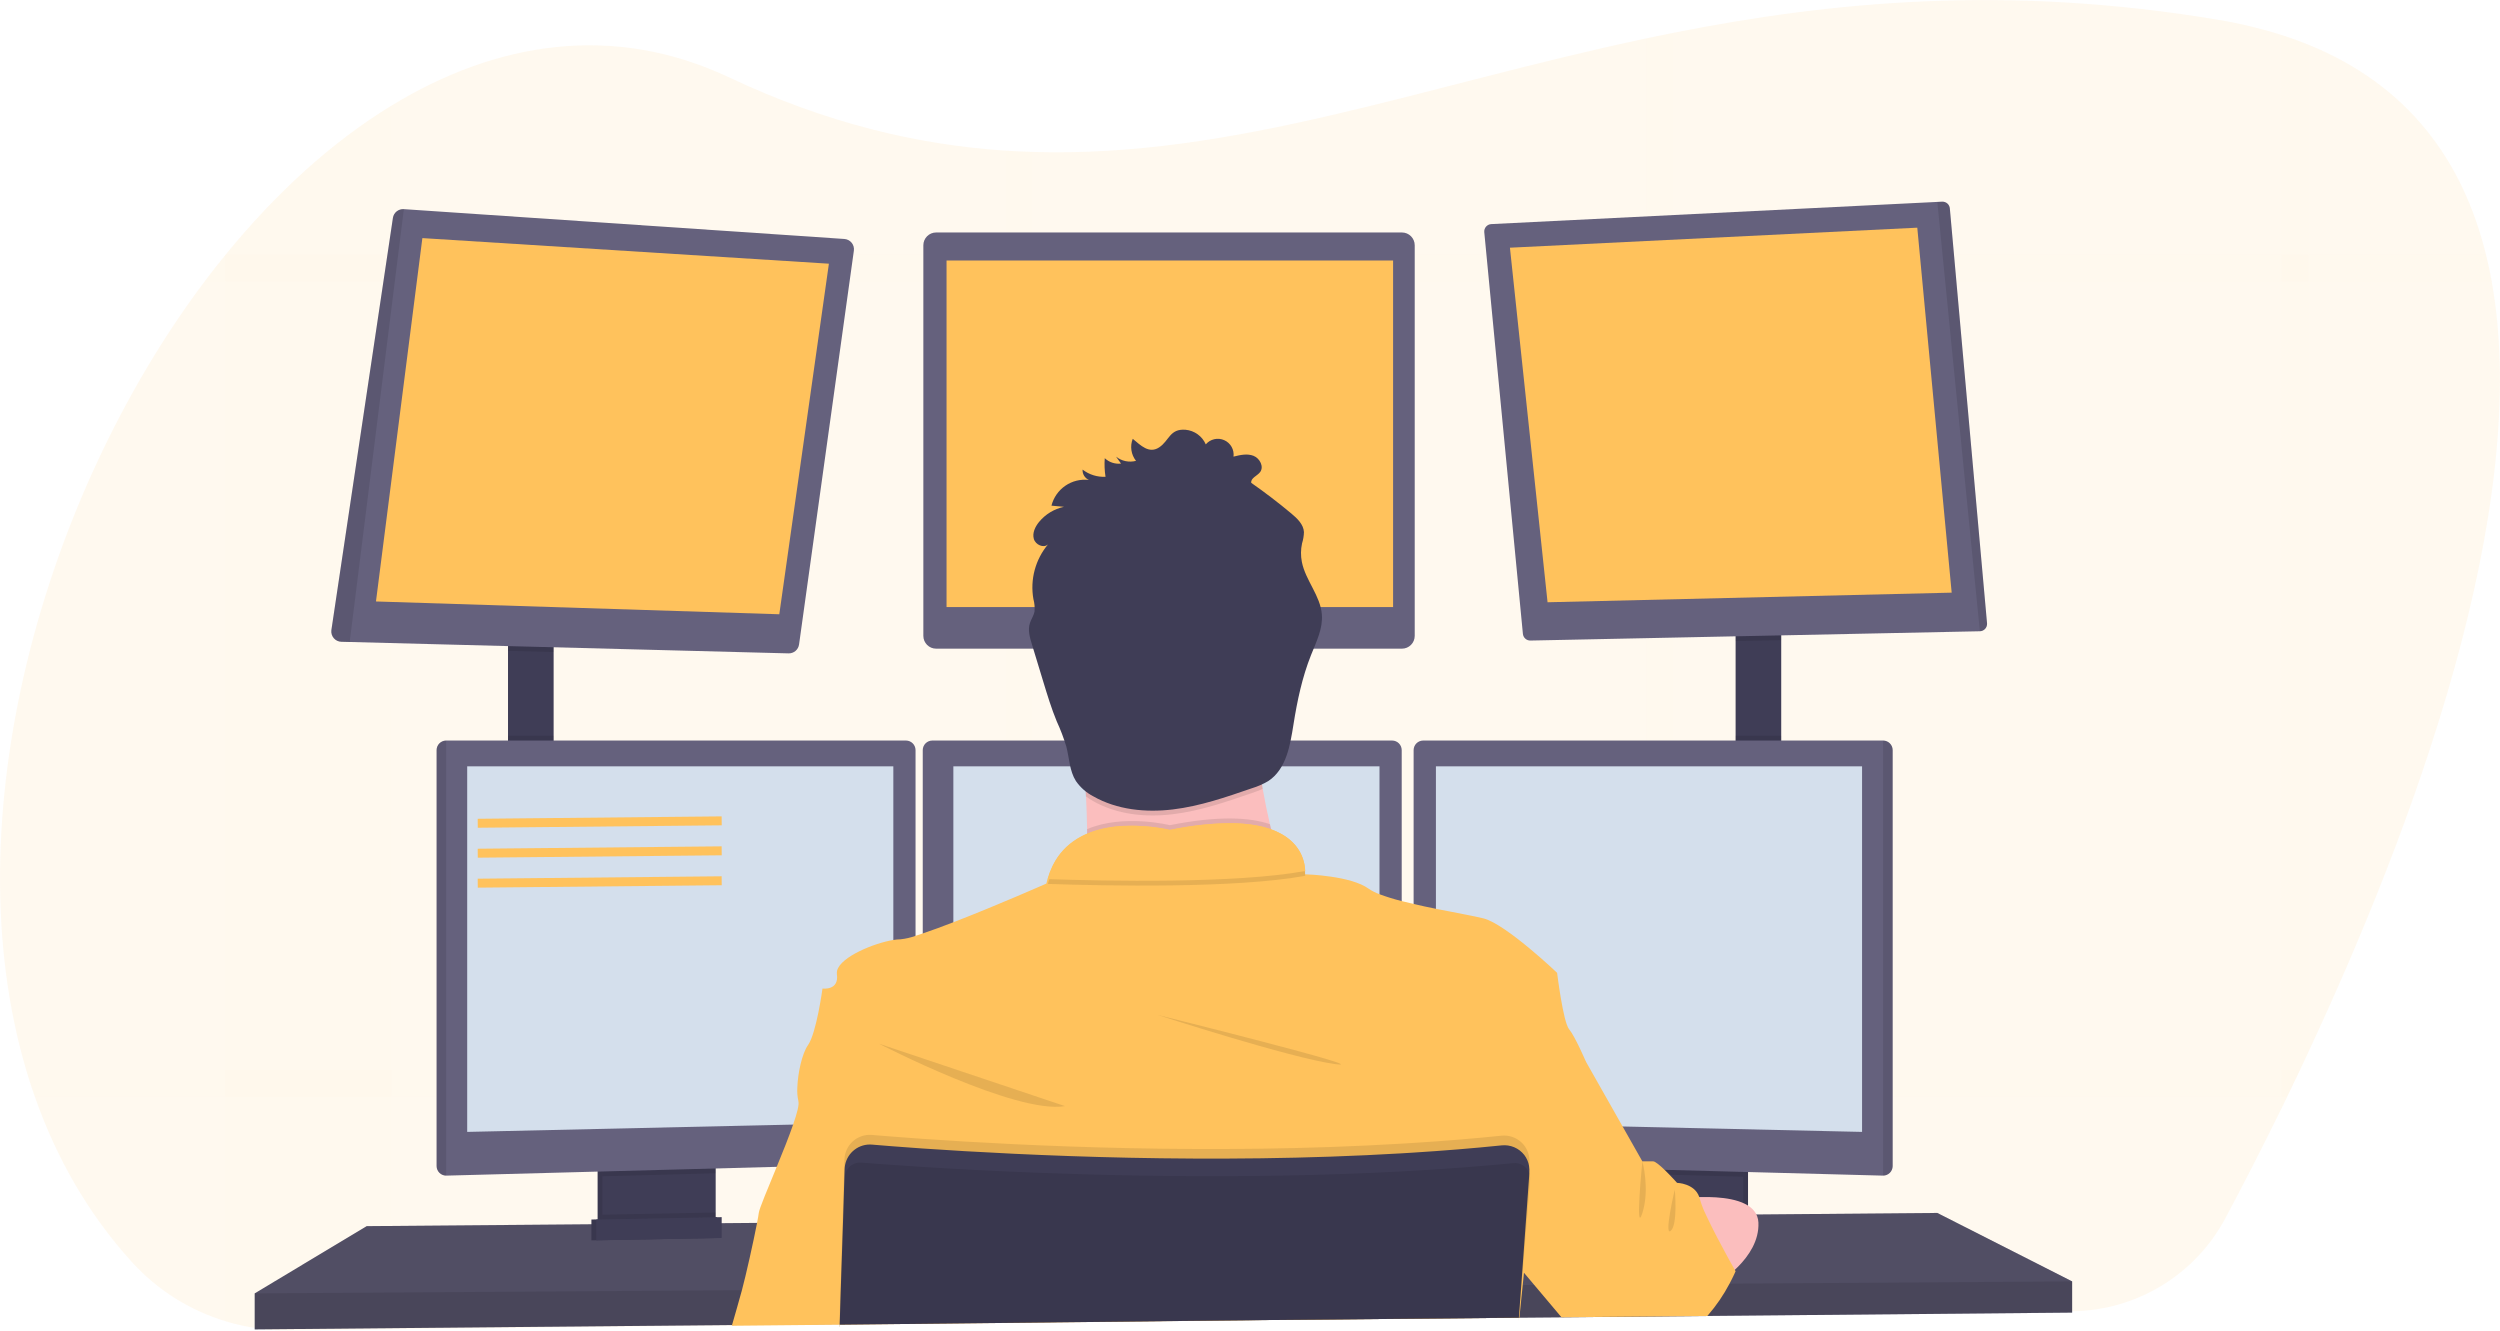 <svg width="558" height="297" viewBox="0 0 558 297" fill="none" xmlns="http://www.w3.org/2000/svg">
<g clip-path="url(#clip0)">
<path opacity="0.1" d="M515.217 234.853C514.596 236.193 513.976 237.515 513.358 238.819C512.393 240.845 511.441 242.832 510.502 244.779C510.084 245.642 509.666 246.489 509.259 247.335C504.65 256.752 500.347 265.08 496.693 271.929C493.377 278.136 488.453 283.336 482.437 286.985C476.421 290.634 469.535 292.597 462.5 292.67L381.237 293.555H380.379L373.413 293.63L367.454 293.694L349.182 293.892H348.442L339.14 293.994H338.856L281.519 294.616L230.339 295.152L224.386 295.216L187.411 295.618H187.368L163.389 295.875H163.132L87.308 296.695L64.625 296.942C59.784 296.996 54.964 296.306 50.333 294.894C42.275 292.46 35.033 287.874 29.387 281.63C19.645 270.895 12.545 258.37 7.775 244.779C7.086 242.817 6.443 240.831 5.846 238.819C-10.663 183.002 9.463 110.988 45.688 62.796C47.206 60.781 48.749 58.816 50.317 56.901L50.355 56.858C61.495 43.181 73.986 31.755 87.291 23.63C110.869 9.208 136.992 5.146 162.687 17.252C184.427 27.5 204.725 32.318 224.402 33.625C226.39 33.754 228.378 33.85 230.355 33.909C275.49 35.33 317.791 19.064 367.465 8.565C369.442 8.147 371.425 7.734 373.424 7.343C408.86 0.29 448.171 -3.429 494.919 4.39C499.776 5.183 504.568 6.33 509.259 7.82C511.32 8.484 513.306 9.199 515.217 9.964C537.53 19.042 549.7 35.817 554.871 56.837C555.36 58.788 555.784 60.772 556.141 62.791C565.309 113.351 538.457 185.07 515.217 234.853Z" fill="#FFC25C"/>
<g opacity="0.1">
<path opacity="0.1" d="M87.291 23.63V296.753L64.608 297C59.768 297.055 54.948 296.364 50.317 294.953V56.858H50.355C61.495 43.164 73.986 31.738 87.291 23.63Z" fill="#FFC25C"/>
<path opacity="0.1" d="M556.167 62.796H45.687C47.206 60.781 48.749 58.816 50.317 56.9V56.858H554.897C555.387 58.798 555.81 60.777 556.167 62.796Z" fill="#FFC25C"/>
<path opacity="0.1" d="M515.217 9.968V238.813H513.358C512.393 240.839 511.441 242.826 510.502 244.773C510.084 245.636 509.666 246.483 509.258 247.329V7.803C511.32 8.468 513.306 9.19 515.217 9.968Z" fill="#FFC25C"/>
<path opacity="0.1" d="M373.424 7.326V293.65L367.465 293.715V8.548C369.442 8.13 371.425 7.718 373.424 7.326Z" fill="#FFC25C"/>
<path opacity="0.1" d="M230.355 33.893V295.205L224.401 295.269V33.609C226.389 33.737 228.377 33.812 230.355 33.893Z" fill="#FFC25C"/>
<path opacity="0.1" d="M513.358 238.819C512.393 240.845 511.441 242.831 510.502 244.778H7.775C7.086 242.817 6.443 240.83 5.846 238.819H513.358Z" fill="#FFC25C"/>
</g>
<path d="M123.569 142.468H113.388V173.37H123.569V142.468Z" fill="#3F3D56"/>
<path d="M397.569 140.86H387.388V173.552H397.569V140.86Z" fill="#3F3D56"/>
<path d="M462.499 286.003V292.97L381.092 293.72L380.224 293.736L349.283 294.02L348.544 294.031L339.139 294.111H338.861L281.535 294.642L187.433 295.515H187.352L163.426 295.741L163.169 295.746L56.855 296.721V288.682L81.852 273.676L132.009 273.258L133.08 273.253L133.434 273.247L134.506 273.231L158.587 273.033L159.664 273.028L160.007 273.022L161.079 273.017L168.801 272.953L169.004 272.947L188.054 272.786H188.21L336.857 271.532L340.495 271.506H340.86L343.635 271.479L363.81 271.313L364.882 271.296L365.873 271.286H366.388L372.663 271.238L373.906 271.221L375.572 271.211L380.797 271.163L389.087 271.093L390.159 271.082L392.023 271.071H392.372L432.406 270.728L462.499 286.003Z" fill="#65617D"/>
<path opacity="0.2" d="M462.499 286.003V292.97L381.092 293.72L380.224 293.736L349.283 294.02L348.544 294.031L339.139 294.111H338.861L281.535 294.642L187.433 295.515H187.352L163.426 295.741L163.169 295.746L56.855 296.721V288.682L81.852 273.676L132.009 273.258L133.08 273.253L133.434 273.247L134.506 273.231L158.587 273.033L159.664 273.028L160.007 273.022L161.079 273.017L168.801 272.953L169.004 272.947L188.054 272.786H188.21L336.857 271.532L340.495 271.506H340.86L343.635 271.479L363.81 271.313L364.882 271.296L365.873 271.286H366.388L372.663 271.238L373.906 271.221L375.572 271.211L380.797 271.163L389.087 271.093L390.159 271.082L392.023 271.071H392.372L432.406 270.728L462.499 286.003Z" fill="black"/>
<path d="M158.668 259.211V272.336C158.668 272.958 158.492 273.567 158.16 274.092C157.828 274.618 157.354 275.039 156.792 275.305C156.374 275.508 155.917 275.618 155.453 275.627L136.751 276.023C136.252 276.035 135.756 275.931 135.304 275.718C134.733 275.456 134.249 275.035 133.91 274.506C133.571 273.977 133.391 273.361 133.391 272.733V259.211H158.668Z" fill="#3F3D56"/>
<path opacity="0.1" d="M158.668 259.211V272.336C158.668 272.958 158.492 273.567 158.16 274.092C157.828 274.618 157.354 275.039 156.792 275.305C156.374 275.508 155.917 275.618 155.453 275.627L136.751 276.023C136.252 276.035 135.756 275.931 135.304 275.718C134.733 275.456 134.249 275.035 133.91 274.506C133.571 273.977 133.391 273.361 133.391 272.733V259.211H158.668Z" fill="black"/>
<path d="M159.739 259.211V272.336C159.74 272.958 159.564 273.567 159.232 274.092C158.9 274.618 158.425 275.039 157.864 275.305C157.446 275.508 156.989 275.618 156.524 275.627L137.823 276.023C137.323 276.035 136.828 275.931 136.376 275.718C135.805 275.456 135.321 275.035 134.981 274.506C134.642 273.977 134.462 273.361 134.463 272.733V259.211H159.739Z" fill="#3F3D56"/>
<path d="M390.159 259.211H364.882V276.093H390.159V259.211Z" fill="#3F3D56"/>
<path opacity="0.1" d="M390.159 259.211H364.882V276.093H390.159V259.211Z" fill="black"/>
<path d="M389.087 259.211H363.81V276.093H389.087V259.211Z" fill="#3F3D56"/>
<path opacity="0.1" d="M123.569 142.463V145.534L113.388 145.271V142.463H123.569Z" fill="black"/>
<path d="M190.583 55.952L178.35 143.845C178.272 144.407 177.99 144.92 177.558 145.287C177.126 145.654 176.574 145.848 176.008 145.834L78.053 143.293L76.194 143.245C75.87 143.237 75.551 143.162 75.259 143.023C74.966 142.884 74.707 142.684 74.496 142.438C74.286 142.192 74.13 141.904 74.038 141.593C73.947 141.283 73.921 140.956 73.965 140.635L87.699 48.626C87.787 48.056 88.086 47.54 88.537 47.179C88.987 46.819 89.556 46.641 90.131 46.68L188.44 53.336C188.757 53.355 189.067 53.439 189.35 53.583C189.633 53.727 189.883 53.928 190.085 54.174C190.286 54.42 190.434 54.705 190.52 55.011C190.606 55.317 190.628 55.637 190.583 55.952Z" fill="#65617D"/>
<path d="M94.274 53.144L83.915 134.247L173.94 137.103L185.01 58.857L94.274 53.144Z" fill="#FFC25C"/>
<path d="M312.909 51.889H208.947C207.37 51.889 206.091 53.168 206.091 54.746V141.927C206.091 143.504 207.37 144.783 208.947 144.783H312.909C314.487 144.783 315.765 143.504 315.765 141.927V54.746C315.765 53.168 314.487 51.889 312.909 51.889Z" fill="#65617D"/>
<path d="M310.937 58.144H211.268V135.496H310.937V58.144Z" fill="#FFC25C"/>
<path opacity="0.1" d="M397.569 140.855V142.886L387.388 143.095V140.855H397.569Z" fill="black"/>
<path d="M443.509 139.14C443.523 139.362 443.493 139.585 443.419 139.795C443.345 140.005 443.23 140.197 443.079 140.362C442.929 140.526 442.748 140.658 442.545 140.75C442.342 140.842 442.123 140.892 441.901 140.898L341.588 142.972C341.172 142.98 340.767 142.831 340.456 142.554C340.145 142.276 339.95 141.892 339.911 141.477L331.289 51.825C331.268 51.603 331.292 51.378 331.36 51.165C331.428 50.953 331.538 50.756 331.685 50.587C331.831 50.418 332.01 50.281 332.211 50.183C332.412 50.085 332.631 50.03 332.854 50.019L432.406 45.067L433.477 45.013C433.903 44.991 434.321 45.135 434.643 45.415C434.965 45.695 435.166 46.089 435.203 46.514L443.509 139.14Z" fill="#65617D"/>
<path d="M337.017 55.287L427.937 50.818L435.615 132.28L345.414 134.424L337.017 55.287Z" fill="#FFC25C"/>
<path opacity="0.1" d="M443.509 139.14C443.523 139.362 443.493 139.585 443.419 139.795C443.345 140.005 443.23 140.197 443.079 140.362C442.929 140.526 442.748 140.658 442.545 140.75C442.342 140.842 442.123 140.892 441.901 140.898L432.406 45.067L433.477 45.013C433.903 44.991 434.321 45.135 434.643 45.415C434.965 45.695 435.166 46.089 435.203 46.514L443.509 139.14Z" fill="black"/>
<path opacity="0.1" d="M90.147 46.675L78.053 143.293L76.194 143.245C75.87 143.237 75.551 143.162 75.259 143.023C74.966 142.883 74.707 142.684 74.496 142.438C74.286 142.192 74.13 141.904 74.038 141.593C73.947 141.283 73.921 140.956 73.965 140.635L87.699 48.626C87.786 48.052 88.087 47.532 88.541 47.17C88.995 46.809 89.569 46.632 90.147 46.675Z" fill="black"/>
<path opacity="0.1" d="M123.569 164.216H113.388V173.37H123.569V164.216Z" fill="black"/>
<path opacity="0.1" d="M159.739 259.206V261.869L134.463 262.545V259.206H159.739Z" fill="black"/>
<path d="M204.35 167.405V257.55C204.343 258.1 204.125 258.627 203.741 259.021C203.357 259.415 202.836 259.646 202.287 259.667L99.589 262.4H99.562C99.003 262.393 98.469 262.168 98.073 261.772C97.678 261.377 97.453 260.842 97.446 260.283V167.405C97.453 166.846 97.678 166.311 98.073 165.916C98.469 165.52 99.003 165.295 99.562 165.288H202.233C202.792 165.295 203.327 165.52 203.722 165.916C204.117 166.311 204.343 166.846 204.35 167.405Z" fill="#65617D"/>
<path opacity="0.1" d="M99.589 165.288V262.4H99.562C99.003 262.393 98.469 262.168 98.073 261.772C97.678 261.377 97.453 260.842 97.446 260.283V167.405C97.453 166.846 97.678 166.311 98.073 165.916C98.469 165.52 99.003 165.295 99.562 165.288H99.589Z" fill="black"/>
<path d="M104.278 171.044H199.393V250.497L104.278 252.641V171.044Z" fill="#D4DFEC"/>
<path opacity="0.1" d="M397.569 164.216H387.388V173.552H397.569V164.216Z" fill="black"/>
<path opacity="0.1" d="M389.087 259.206V262.641L363.81 261.966V259.206H389.087Z" fill="black"/>
<path d="M422.444 167.405V260.283C422.437 260.847 422.208 261.385 421.807 261.782C421.406 262.178 420.864 262.4 420.3 262.4L317.582 259.667C317.032 259.646 316.511 259.415 316.127 259.021C315.743 258.627 315.525 258.1 315.519 257.55V167.405C315.526 166.846 315.751 166.311 316.146 165.916C316.542 165.52 317.076 165.295 317.635 165.288H420.306C420.869 165.29 421.409 165.512 421.809 165.908C422.209 166.305 422.437 166.842 422.444 167.405Z" fill="#65617D"/>
<path opacity="0.1" d="M422.444 167.405V260.283C422.437 260.847 422.208 261.385 421.807 261.782C421.406 262.178 420.864 262.4 420.301 262.4V165.288C420.864 165.288 421.406 165.51 421.807 165.907C422.208 166.303 422.437 166.841 422.444 167.405Z" fill="black"/>
<path d="M415.612 171.044H320.497V250.497L415.612 252.641V171.044Z" fill="#D4DFEC"/>
<path d="M312.861 167.405V257.55C312.854 258.1 312.637 258.627 312.253 259.021C311.869 259.415 311.348 259.646 310.798 259.667L208.101 262.4C207.537 262.4 206.996 262.178 206.594 261.782C206.193 261.385 205.964 260.847 205.957 260.283V167.405C205.964 166.846 206.189 166.311 206.585 165.916C206.98 165.52 207.515 165.295 208.074 165.288H310.744C311.303 165.295 311.838 165.52 312.233 165.916C312.629 166.311 312.854 166.846 312.861 167.405Z" fill="#65617D"/>
<path d="M212.789 171.044H307.904V250.497L212.789 252.641V171.044Z" fill="#D4DFEC"/>
<path opacity="0.1" d="M462.499 286.003V292.97L381.092 293.72L380.224 293.736L349.283 294.02L348.544 294.031L339.139 294.111H338.861L281.535 294.642L187.433 295.515H187.352L163.426 295.741L163.169 295.746L56.855 296.721V288.682L165.371 287.969H165.628L187.593 287.819H187.695L339.386 286.817H339.541L339.632 286.812H339.884L342.451 286.796H343.233L383.15 286.528L385.507 286.517L386.032 286.512L462.499 286.003Z" fill="black"/>
<path d="M261.102 173.37C276.293 173.37 288.608 161.054 288.608 145.861C288.608 130.667 276.293 118.351 261.102 118.351C245.911 118.351 233.597 130.667 233.597 145.861C233.597 161.054 245.911 173.37 261.102 173.37Z" fill="#FBBEBE"/>
<path d="M288.613 202.134C288.613 202.134 235.295 208.565 240.386 202.134C242.229 199.808 242.739 192.916 242.637 185.064C242.605 182.679 242.519 180.209 242.396 177.749C241.806 165.958 240.386 154.436 240.386 154.436C240.386 154.436 287.006 132.462 281.647 149.88C279.504 156.917 280.206 166.8 281.835 176.077C282.312 178.783 282.864 181.436 283.442 183.955C284.855 190.099 286.581 196.166 288.613 202.134Z" fill="#FBBEBE"/>
<path opacity="0.1" d="M288.613 202.134C288.613 202.134 235.295 208.565 240.386 202.134C242.229 199.808 242.739 192.916 242.637 185.064C250.766 181.591 261.108 184.18 261.108 184.18C271.996 182.009 278.979 182.433 283.442 183.955C284.855 190.099 286.581 196.166 288.613 202.134Z" fill="black"/>
<path d="M187.411 296.121V295.671L281.519 294.647L338.855 294.111H339.016L338.957 294.904L339.038 294.111H339.139V294.02L339.873 286.812L340.152 284.084L340.238 283.232L340.313 282.519L343.624 271.473L346.936 260.444L349.723 251.156L353.977 236.964C353.977 236.964 351.566 231.337 350.226 229.729C348.887 228.121 347.547 217.135 347.547 217.135C347.547 217.135 336.112 206.239 331.112 204.985C329.017 204.449 324.88 203.736 320.486 202.841C318.841 202.509 317.153 202.155 315.529 201.769C314.613 201.56 313.713 201.341 312.85 201.121C311.171 200.701 309.516 200.19 307.893 199.588C307.043 199.279 306.233 198.867 305.482 198.361C301.544 195.472 291.673 195.145 291.293 195.145C291.292 195.133 291.292 195.12 291.293 195.108V195.06C291.306 194.835 291.306 194.609 291.293 194.384C291.293 194.17 291.293 193.918 291.244 193.634C291.244 193.548 291.244 193.457 291.207 193.366C291.18 193.173 291.148 192.969 291.1 192.755C291.083 192.659 291.062 192.564 291.035 192.471C290.88 191.825 290.656 191.198 290.366 190.601C290.328 190.515 290.28 190.424 290.237 190.338C289.974 189.843 289.669 189.371 289.326 188.928C289.256 188.837 289.181 188.741 289.101 188.65C288.662 188.132 288.174 187.658 287.643 187.235C287.499 187.122 287.349 187.004 287.193 186.897C287.107 186.827 287.015 186.762 286.92 186.704L286.443 186.393L285.998 186.136C285.607 185.922 285.194 185.713 284.744 185.514C284.605 185.45 284.455 185.391 284.305 185.332C284.155 185.273 283.919 185.182 283.721 185.107H283.689L283.287 184.946C282.981 184.845 282.671 184.753 282.344 184.662L281.845 184.534L281.31 184.41L280.774 184.298C280.238 184.191 279.664 184.094 279.064 184.019L278.453 183.944L277.826 183.88L277.178 183.826L276.256 183.773L275.185 183.735C270.458 183.735 265.745 184.236 261.124 185.23C257.914 184.516 254.626 184.213 251.339 184.33H250.873L250.337 184.362H249.994L249.303 184.427C249.072 184.427 248.837 184.475 248.606 184.507C248.376 184.539 248.135 184.566 247.904 184.603L247.55 184.662C247.202 184.721 246.848 184.786 246.479 184.861C246.361 184.882 246.243 184.909 246.125 184.941C245.659 185.043 245.193 185.166 244.732 185.305C244.501 185.37 244.271 185.445 244.041 185.525C243.923 185.557 243.81 185.6 243.698 185.643L243.355 185.766L243.017 185.9L242.615 186.061C242.412 186.147 242.213 186.238 242.015 186.334C241.903 186.383 241.79 186.436 241.683 186.495C241.576 186.554 241.463 186.602 241.361 186.661C240.15 187.288 239.03 188.077 238.034 189.009L237.76 189.271L237.492 189.545C237.401 189.636 237.316 189.732 237.23 189.829C236.881 190.211 236.555 190.613 236.255 191.035C236.169 191.147 236.088 191.26 236.008 191.378C235.668 191.879 235.36 192.402 235.086 192.943C235.017 193.071 234.952 193.205 234.888 193.334C234.451 194.239 234.092 195.181 233.816 196.147C233.716 196.505 233.625 196.862 233.543 197.219C233.543 197.219 222.199 202.225 212.789 205.848C210.287 206.813 207.929 207.686 205.957 208.345C205.384 208.538 204.848 208.715 204.35 208.881C203.268 209.272 202.144 209.531 201 209.653C200.462 209.662 199.924 209.712 199.393 209.803C195.069 210.505 187.658 213.555 186.848 216.615C186.783 216.859 186.765 217.114 186.795 217.365C186.795 217.365 186.795 217.403 186.795 217.424C187.331 221.176 183.58 220.64 183.58 220.64C183.58 220.64 182.24 230.555 180.365 233.234C179.009 235.164 178.082 239.467 177.964 242.715C177.897 243.727 177.976 244.743 178.2 245.732C178.2 245.759 178.2 245.786 178.2 245.807C178.414 246.526 177.9 248.487 177.026 251.001C176.078 253.761 174.695 257.191 173.366 260.428C171.362 265.315 169.476 269.753 169.358 270.728C169.31 271.163 169.17 271.94 168.978 272.942C168.195 277.026 166.459 284.802 165.602 287.948C164.964 290.295 164.037 293.511 163.399 295.719C163.399 295.783 163.362 295.848 163.346 295.907L187.368 295.671V296.121H187.443H187.411Z" fill="#FFC25C"/>
<path opacity="0.1" d="M196.178 232.95C196.178 232.95 226.722 248.76 237.707 246.885L196.178 232.95Z" fill="black"/>
<path opacity="0.1" d="M258.337 226.519C258.337 226.519 288.077 236.166 297.991 237.506C307.904 238.846 258.337 226.519 258.337 226.519Z" fill="black"/>
<path opacity="0.1" d="M291.325 195.478C275.785 198.339 246.527 197.723 233.881 197.289C238.516 180.675 261.118 186.324 261.118 186.324C289.096 180.739 291.239 192.326 291.325 195.478Z" fill="black"/>
<path d="M291.325 194.406C275.785 197.268 246.527 196.651 233.881 196.217C238.516 179.603 261.118 185.252 261.118 185.252C289.096 179.667 291.239 191.254 291.325 194.406Z" fill="#FFC25C"/>
<path d="M373.815 267.652C373.815 267.652 392.12 264.838 392.479 272.878C392.838 280.917 383.144 286.533 383.144 286.533L373.815 267.652Z" fill="#FBBEBE"/>
<path opacity="0.1" d="M281.835 176.077C281.047 176.429 280.243 176.74 279.423 177.009C273.647 179.003 267.822 181.013 261.74 181.741C255.658 182.47 249.276 181.827 243.971 178.794C243.414 178.479 242.877 178.13 242.363 177.749C241.774 165.958 240.354 154.436 240.354 154.436C240.354 154.436 286.974 132.462 281.615 149.88C279.482 156.917 280.206 166.8 281.835 176.077Z" fill="black"/>
<path d="M253.557 102.862C252.793 103.064 251.991 103.085 251.217 102.922C250.443 102.759 249.718 102.417 249.099 101.924L250.214 103.473C249.557 103.549 248.891 103.48 248.264 103.272C247.636 103.064 247.062 102.721 246.581 102.267C246.48 103.654 246.537 105.047 246.752 106.421C244.908 106.51 243.092 105.94 241.629 104.813C241.601 105.297 241.721 105.777 241.974 106.19C242.227 106.603 242.6 106.929 243.044 107.123C241.191 106.902 239.321 107.362 237.783 108.418C236.245 109.474 235.144 111.054 234.685 112.863L237.482 113.12C235.283 113.59 233.31 114.794 231.887 116.534C231.03 117.606 230.376 118.978 230.751 120.286C231.126 121.593 232.938 122.429 233.924 121.497C232.521 123.171 231.502 125.132 230.937 127.242C230.372 129.352 230.276 131.56 230.655 133.711C230.909 134.627 230.993 135.583 230.901 136.53C230.725 137.414 230.167 138.181 229.889 139.043C229.353 140.608 229.862 142.307 230.339 143.867L232.852 152.131C233.763 155.116 234.668 158.107 235.858 160.995C236.7 162.822 237.417 164.704 238.002 166.628C238.677 169.222 238.703 172.062 240.145 174.329C241.133 175.756 242.453 176.921 243.992 177.722C249.292 180.755 255.696 181.398 261.761 180.67C267.827 179.941 273.647 177.931 279.418 175.937C280.7 175.551 281.931 175.011 283.083 174.329C287.075 171.714 287.965 166.365 288.71 161.655C289.54 156.402 290.65 151.161 292.616 146.22C293.784 143.277 295.295 140.292 295.038 137.141C294.711 132.955 291.4 129.563 290.58 125.447C290.305 124.071 290.318 122.653 290.617 121.282C290.872 120.466 291.014 119.618 291.041 118.764C290.95 117.038 289.535 115.709 288.206 114.599C285.323 112.191 282.347 109.915 279.279 107.772C279.123 106.7 280.581 106.239 281.24 105.392C282.172 104.197 281.208 102.3 279.793 101.742C278.378 101.185 276.792 101.549 275.319 101.919C275.415 101.165 275.265 100.399 274.891 99.737C274.517 99.075 273.94 98.551 273.244 98.243C272.549 97.936 271.773 97.861 271.032 98.029C270.29 98.198 269.623 98.602 269.13 99.18C268.738 98.283 268.113 97.507 267.319 96.934C266.526 96.361 265.592 96.011 264.618 95.922C261.065 95.643 260.995 98.361 258.723 99.856C256.451 101.351 254.576 99.379 252.829 97.942C252.508 98.754 252.406 99.636 252.534 100.5C252.662 101.364 253.015 102.178 253.557 102.862Z" fill="#3F3D56"/>
<path d="M387.388 283.73C387.388 283.73 386.911 284.866 386.032 286.512C384.703 289.043 383.085 291.412 381.21 293.57L381.065 293.725H380.197L349.256 294.009H348.517L348.426 293.902L342.424 286.78L340.163 284.095L340.072 283.982L339.879 283.757L339.772 283.628L339.632 283.462L335.233 278.242L336.841 271.543L339.579 260.256L339.648 259.983L340.184 257.839L340.565 256.231L341.84 250.99L346.213 232.956L353.983 236.975L362.176 251.445L366.575 259.216H368.987C369.442 259.216 370.487 260.095 371.537 261.108C371.912 261.467 372.288 261.848 372.609 262.18C373.563 263.166 374.318 264.013 374.318 264.013C374.318 264.013 378.225 264.099 379.275 267.175C379.329 267.324 379.374 267.476 379.409 267.631C379.758 268.84 380.211 270.016 380.765 271.146C381.456 272.652 382.324 274.362 383.203 276.072C384.837 279.207 386.499 282.192 387.109 283.275L387.184 283.409L387.388 283.73Z" fill="#FFC25C"/>
<path opacity="0.1" d="M341.358 259.533L341.304 260.299V260.353L341.213 261.585L340.501 271.505L339.638 283.457L339.391 286.823L338.855 294.026V294.117L281.519 294.653L187.427 295.671V296.121H187.352V295.671V295.521L187.593 287.825L188.054 272.786L188.451 260.036L188.488 258.766C188.512 258 188.691 257.246 189.016 256.551C189.34 255.856 189.803 255.234 190.376 254.724C190.948 254.214 191.619 253.826 192.347 253.584C193.074 253.342 193.844 253.251 194.608 253.316C197.137 253.53 200.422 253.793 204.35 254.071L205.957 254.189C228.64 255.765 270.56 257.802 312.861 255.261C313.75 255.213 314.645 255.159 315.54 255.095C322.099 254.682 328.653 254.152 335.142 253.487C335.962 253.401 336.791 253.496 337.571 253.766C338.351 254.035 339.062 254.472 339.655 255.045C340.247 255.619 340.707 256.316 341.001 257.087C341.295 257.857 341.417 258.683 341.358 259.506V259.533Z" fill="black"/>
<path d="M187.411 296.121V295.671L281.519 294.647L338.855 294.111H339.016V294.02L339.552 286.817L339.782 283.602L340.661 271.484L341.352 261.891V261.655C341.384 261.213 341.365 260.769 341.294 260.331C341.297 260.313 341.297 260.295 341.294 260.278C341.146 259.373 340.778 258.519 340.222 257.791C339.632 257.034 338.859 256.44 337.976 256.065C337.092 255.69 336.128 255.546 335.174 255.647C328.685 256.312 322.131 256.842 315.572 257.255C314.677 257.319 313.783 257.373 312.893 257.421C270.592 259.935 228.672 257.898 205.989 256.349L204.382 256.231C200.454 255.953 197.169 255.695 194.64 255.476C193.248 255.358 191.863 255.76 190.751 256.605C189.638 257.449 188.878 258.675 188.617 260.047C188.563 260.337 188.53 260.631 188.52 260.926L188.156 272.802L187.658 287.846L187.422 295.542V295.692V296.143L187.411 296.121Z" fill="#3F3D56"/>
<path opacity="0.1" d="M341.519 263.29L340.86 271.505L339.879 283.752L339.632 286.817L339.097 293.683L339.064 294.026V294.117L338.984 294.91L339.043 294.117H338.888L281.551 294.653L187.427 295.671V295.521L187.69 287.825L188.226 272.786L188.569 262.791C188.585 262.223 188.744 261.667 189.031 261.176C189.317 260.684 189.722 260.272 190.208 259.978C190.815 259.606 191.525 259.437 192.234 259.495C193.359 259.586 194.742 259.693 196.355 259.811C198.975 260.004 202.206 260.229 205.968 260.465C212.934 260.905 221.674 261.376 231.689 261.762C259.554 262.834 297.171 263.193 332.902 260.063C334.51 259.924 336.171 259.768 337.794 259.613C338.437 259.549 339.085 259.672 339.659 259.967C339.822 260.048 339.976 260.145 340.12 260.256C340.587 260.594 340.956 261.049 341.192 261.575C341.246 261.679 341.291 261.789 341.326 261.902C341.487 262.346 341.552 262.818 341.519 263.29Z" fill="black"/>
<path opacity="0.1" d="M159.739 270.627V272.336C159.74 272.958 159.564 273.567 159.232 274.092C158.9 274.618 158.425 275.039 157.864 275.305L136.376 275.718C135.805 275.456 135.321 275.035 134.981 274.506C134.642 273.977 134.462 273.361 134.463 272.733V271.125L159.739 270.627Z" fill="black"/>
<path d="M160.007 276.313L132.009 276.849V272.202L160.007 271.666V276.313Z" fill="#3F3D56"/>
<path opacity="0.1" d="M160.007 276.313L132.009 276.849V272.202L160.007 271.666V276.313Z" fill="black"/>
<path d="M161.079 276.313L133.08 276.849V272.202L161.079 271.666V276.313Z" fill="#3F3D56"/>
<g opacity="0.1">
<path opacity="0.1" d="M253.777 101.104C253.254 100.424 252.906 99.625 252.764 98.778C252.635 99.606 252.713 100.453 252.989 101.244C253.255 101.219 253.519 101.173 253.777 101.104Z" fill="black"/>
<path opacity="0.1" d="M246.972 104.663C246.871 104.006 246.805 103.344 246.773 102.68C246.773 103.339 246.773 104.004 246.773 104.668L246.972 104.663Z" fill="black"/>
<path opacity="0.1" d="M290.644 122.547C290.674 122.07 290.738 121.595 290.837 121.127C291.091 120.312 291.235 119.467 291.266 118.614C291.254 118.422 291.225 118.232 291.18 118.045C291.089 118.538 290.944 119.032 290.837 119.519C290.623 120.513 290.558 121.534 290.644 122.547Z" fill="black"/>
<path opacity="0.1" d="M279.498 105.987L280.082 106.41C280.575 106.054 281.036 105.656 281.46 105.22C281.661 104.942 281.786 104.615 281.822 104.272C281.858 103.93 281.803 103.584 281.663 103.27C281.61 103.392 281.541 103.507 281.46 103.613C280.801 104.459 279.343 104.926 279.498 105.987Z" fill="black"/>
<path opacity="0.1" d="M235.467 111.143C235.271 111.533 235.115 111.943 235.001 112.364C235.839 111.897 236.742 111.555 237.68 111.352L235.467 111.143Z" fill="black"/>
<path opacity="0.1" d="M242.856 105.312C242.504 105.118 242.168 104.897 241.849 104.652C241.835 104.864 241.852 105.077 241.897 105.285C242.217 105.269 242.538 105.278 242.856 105.312Z" fill="black"/>
<path opacity="0.1" d="M295.247 136.889C295.028 139.488 293.816 141.991 292.836 144.456C290.869 149.398 289.76 154.639 288.929 159.897C288.185 164.608 287.322 169.956 283.303 172.566C282.155 173.252 280.925 173.792 279.643 174.174C273.866 176.173 268.042 178.177 261.96 178.906C255.878 179.635 249.496 178.997 244.191 175.964C242.653 175.161 241.332 173.997 240.343 172.572C238.912 170.305 238.886 167.464 238.2 164.87C237.615 162.944 236.899 161.06 236.056 159.232C234.872 156.349 233.961 153.337 233.056 150.373C232.216 147.618 231.378 144.862 230.542 142.104C230.267 141.274 230.063 140.422 229.931 139.558C229.722 140.93 230.13 142.366 230.542 143.711C231.378 146.473 232.216 149.23 233.056 151.981C233.961 154.966 234.872 157.957 236.056 160.84C236.899 162.668 237.615 164.552 238.2 166.478C238.875 169.072 238.902 171.912 240.343 174.179C241.332 175.605 242.653 176.769 244.191 177.572C249.496 180.605 255.894 181.243 261.96 180.514C268.026 179.785 273.845 177.781 279.643 175.782C280.925 175.4 282.155 174.86 283.303 174.174C287.295 171.564 288.185 166.215 288.929 161.505C289.76 156.247 290.869 151.006 292.836 146.064C294.004 143.127 295.515 140.142 295.258 136.985C295.258 136.953 295.247 136.921 295.247 136.889Z" fill="black"/>
<path opacity="0.1" d="M231.11 134.815C231.11 134.815 231.11 134.777 231.11 134.756C231.207 133.811 231.123 132.856 230.864 131.942C230.757 131.354 230.687 130.76 230.655 130.163C230.593 131.296 230.663 132.433 230.864 133.55C230.95 133.968 231.046 134.391 231.11 134.815Z" fill="black"/>
<path opacity="0.1" d="M232.745 121.706C233.157 121.013 233.625 120.356 234.143 119.739C233.163 120.677 231.351 119.841 230.971 118.538C230.831 119.065 230.831 119.62 230.971 120.146C231.103 120.54 231.337 120.891 231.648 121.165C231.96 121.439 232.338 121.625 232.745 121.706Z" fill="black"/>
</g>
<path opacity="0.1" d="M366.581 259.211C366.581 259.211 368.279 265.374 366.581 270.734C364.882 276.093 366.581 259.211 366.581 259.211Z" fill="black"/>
<path opacity="0.1" d="M373.815 265.498C373.815 265.498 374.527 273.322 372.92 274.71C371.312 276.098 373.815 265.498 373.815 265.498Z" fill="black"/>
<path d="M106.63 183.751L161.079 183.215" stroke="#FFC25C" stroke-width="2" stroke-miterlimit="10"/>
<path d="M106.63 190.434L161.079 189.904" stroke="#FFC25C" stroke-width="2" stroke-miterlimit="10"/>
<path d="M106.63 197.123L161.079 196.587" stroke="#FFC25C" stroke-width="2" stroke-miterlimit="10"/>
</g>
<defs>
<clipPath id="clip0">
<rect width="558" height="297" fill="white"/>
</clipPath>
</defs>
</svg>
